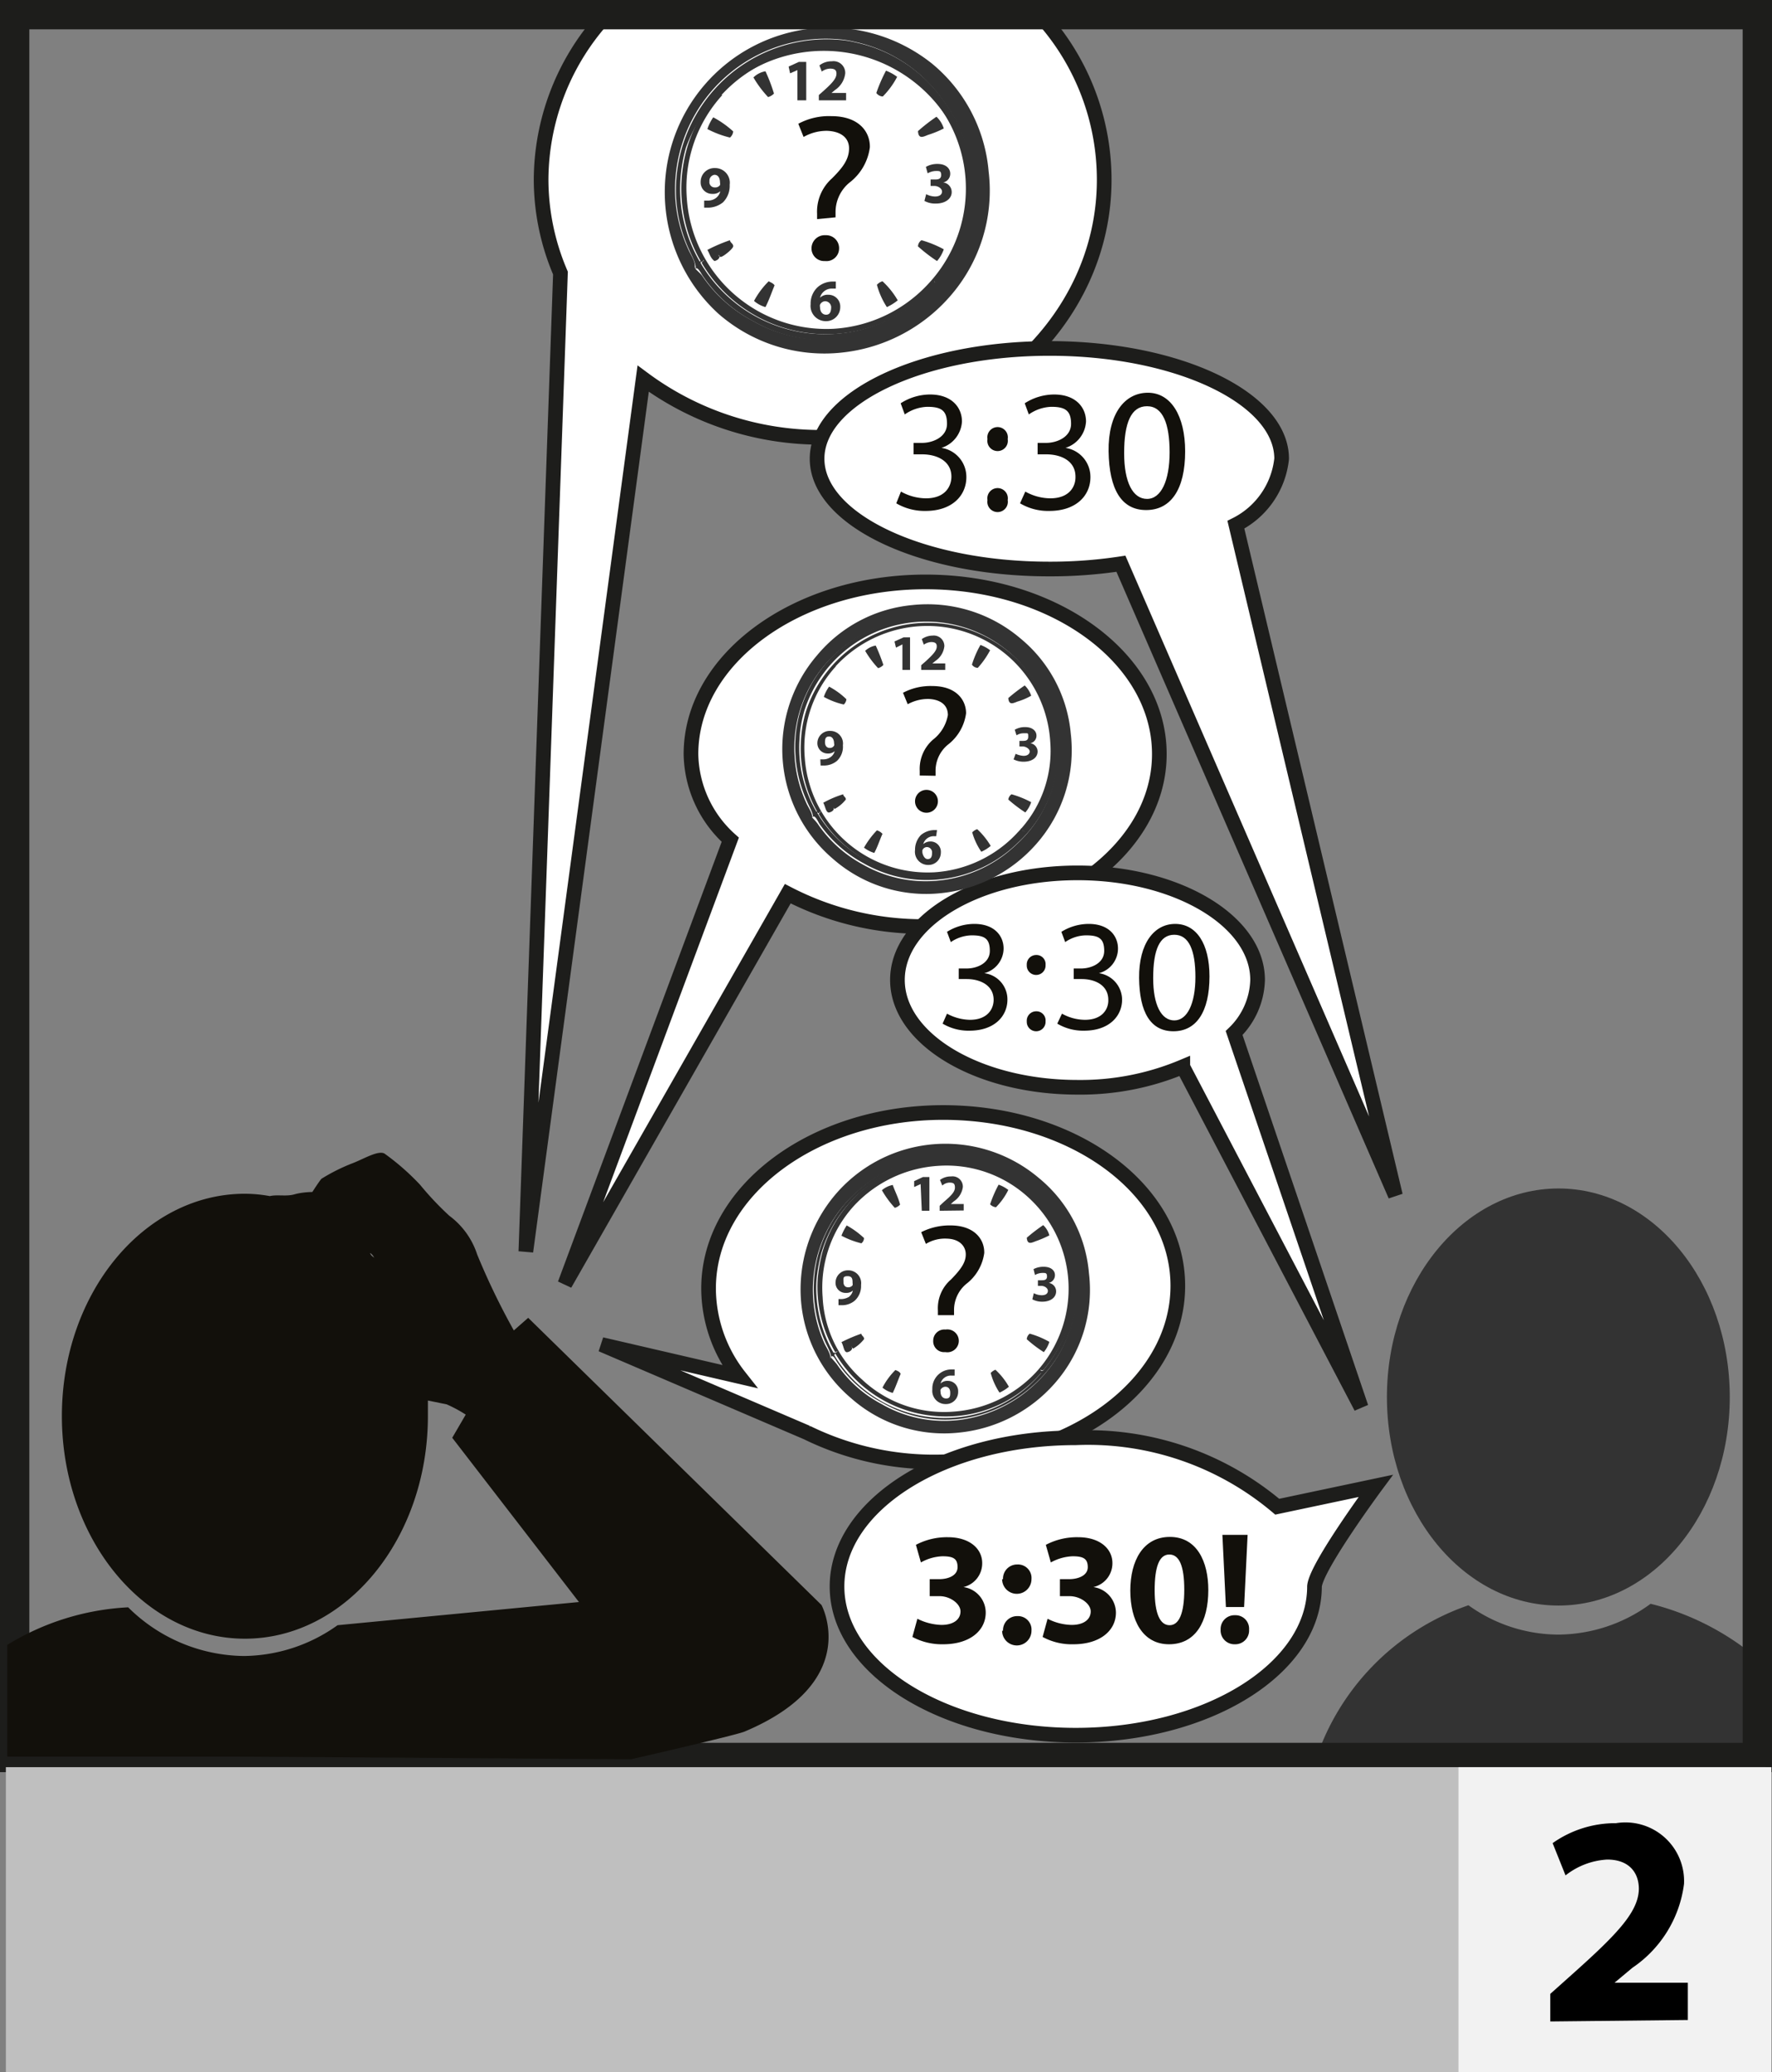 <svg id="Layer_1" data-name="Layer 1" xmlns="http://www.w3.org/2000/svg" viewBox="0 0 60.42 70.65"><rect x="0" y="0" width="60.42" height="70.65" fill="#808080" stroke="none"/><defs><style>.cls-1,.cls-4{fill:#333;}.cls-2{fill:#fff;stroke-width:0.5px;}.cls-2,.cls-5{stroke:#1d1d1b;}.cls-3{fill:#12100b;}.cls-4{fill-rule:evenodd;}.cls-5{fill:none;}.cls-6{fill:#bfbfbf;}.cls-7{fill:#f2f2f2;}</style></defs><path class="cls-1" d="M435.43,308.79c0,3.93,2.62,7.11,5.85,7.11s5.84-3.18,5.84-7.11-2.62-7.11-5.84-7.11-5.85,3.18-5.85,7.11" transform="translate(-388.14 -261.16)"/><path class="cls-1" d="M448,317.65a9,9,0,0,0-3.58-1.81,5.36,5.36,0,0,1-3.14,1.05,5.27,5.27,0,0,1-3.07-1,8.35,8.35,0,0,0-5.24,5.37h15Z" transform="translate(-388.14 -261.16)"/><path class="cls-2" d="M419.7,281c-4.41,0-8,2.63-8,5.87a4,4,0,0,0,1.34,2.92l-5.64,15.15L415,291.63a10,10,0,0,0,4.67,1.12c4.41,0,8-2.63,8-5.88S424.11,281,419.7,281Z" transform="translate(-388.14 -261.16)"/><path class="cls-2" d="M423.74,261.83H408.67a8.29,8.29,0,0,0-2.08,5.46,8.12,8.12,0,0,0,.66,3.18l-1.18,33.36,4-29.76a10.14,10.14,0,0,0,6.11,2c5.31,0,9.61-3.93,9.61-8.78A8.29,8.29,0,0,0,423.74,261.83Z" transform="translate(-388.14 -261.16)"/><path class="cls-2" d="M424.88,290.92c3.39,0,6.14,1.64,6.14,3.65a2.61,2.61,0,0,1-.8,1.81l4.33,12.76-6.08-11.61a9,9,0,0,1-3.59.7c-3.39,0-6.14-1.64-6.14-3.66S421.49,290.92,424.88,290.92Z" transform="translate(-388.14 -261.16)"/><path class="cls-3" d="M420.43,295.72a1.7,1.7,0,0,0,.78.21c.61,0,.81-.38.81-.68,0-.5-.46-.71-.92-.71h-.27v-.36h.27c.35,0,.79-.18.79-.6s-.18-.53-.62-.53a1.3,1.3,0,0,0-.71.23l-.13-.35a1.77,1.77,0,0,1,.93-.27c.7,0,1,.42,1,.84a.88.88,0,0,1-.66.84v0a.9.9,0,0,1,.79.9c0,.57-.45,1.06-1.29,1.06a1.72,1.72,0,0,1-.92-.24Z" transform="translate(-388.14 -261.16)"/><path class="cls-3" d="M423.15,294.06a.32.32,0,0,1,.32-.34.31.31,0,0,1,.32.34.32.32,0,0,1-.32.34A.32.32,0,0,1,423.15,294.06Zm0,1.92a.32.32,0,0,1,.32-.34.31.31,0,0,1,.32.34.32.32,0,0,1-.32.34A.32.32,0,0,1,423.15,296Z" transform="translate(-388.14 -261.16)"/><path class="cls-3" d="M424.35,295.72a1.63,1.63,0,0,0,.78.21c.61,0,.81-.38.8-.68,0-.5-.45-.71-.91-.71h-.27v-.36H425c.35,0,.79-.18.79-.6s-.18-.53-.62-.53a1.27,1.27,0,0,0-.71.23l-.13-.35a1.77,1.77,0,0,1,.93-.27c.7,0,1,.42,1,.84a.87.87,0,0,1-.65.84v0a.92.92,0,0,1,.79.9c0,.57-.45,1.06-1.29,1.06a1.72,1.72,0,0,1-.92-.24Z" transform="translate(-388.14 -261.16)"/><path class="cls-3" d="M429.38,294.45c0,1.21-.45,1.87-1.23,1.87s-1.16-.65-1.17-1.82.51-1.84,1.23-1.84S429.38,293.33,429.38,294.45Zm-1.92.06c0,.92.28,1.44.72,1.44s.72-.57.72-1.48-.22-1.44-.72-1.44S427.46,293.54,427.46,294.51Z" transform="translate(-388.14 -261.16)"/><path class="cls-2" d="M420.3,299.09c-4.41,0-8,2.67-8,6a4.88,4.88,0,0,0,1.05,3L408.65,307l7,3A9.83,9.83,0,0,0,420.3,311c4.4,0,8-2.68,8-6S424.7,299.09,420.3,299.09Z" transform="translate(-388.14 -261.16)"/><path class="cls-2" d="M435.72,301.92l-5.44-22.87a2.85,2.85,0,0,0,1.56-2.25c0-2.07-3.54-3.76-7.91-3.76S416,274.73,416,276.8s3.54,3.76,7.91,3.76a15.94,15.94,0,0,0,2.45-.18Z" transform="translate(-388.14 -261.16)"/><path class="cls-3" d="M418.86,277.92a1.77,1.77,0,0,0,.85.23c.66,0,.87-.41.87-.74,0-.53-.49-.76-1-.76h-.29v-.39h.29c.37,0,.85-.2.85-.65s-.19-.58-.67-.58a1.41,1.41,0,0,0-.77.26l-.14-.38a1.86,1.86,0,0,1,1-.3c.75,0,1.09.45,1.09.92a1,1,0,0,1-.7.9v0a1,1,0,0,1,.85,1c0,.62-.48,1.15-1.39,1.15a1.91,1.91,0,0,1-1-.26Z" transform="translate(-388.14 -261.16)"/><path class="cls-3" d="M421.81,276.13a.35.35,0,1,1,.69,0,.35.35,0,1,1-.69,0Zm0,2.08a.35.35,0,1,1,.69,0,.35.35,0,1,1-.69,0Z" transform="translate(-388.14 -261.16)"/><path class="cls-3" d="M423.1,277.92a1.77,1.77,0,0,0,.85.23c.66,0,.87-.41.86-.74,0-.53-.48-.76-1-.76h-.29v-.39h.29c.37,0,.85-.2.85-.65s-.2-.58-.67-.58a1.41,1.41,0,0,0-.77.26l-.14-.38a1.86,1.86,0,0,1,1-.3c.75,0,1.09.45,1.09.92a1,1,0,0,1-.7.9v0a1,1,0,0,1,.85,1c0,.62-.48,1.15-1.4,1.15a1.87,1.87,0,0,1-1-.26Z" transform="translate(-388.14 -261.16)"/><path class="cls-3" d="M428.55,276.55c0,1.3-.49,2-1.33,2s-1.26-.7-1.28-2,.56-2,1.34-2S428.55,275.33,428.55,276.55Zm-2.08.06c0,1,.3,1.56.78,1.56s.77-.62.77-1.59-.23-1.57-.77-1.57S426.47,275.57,426.47,276.61Z" transform="translate(-388.14 -261.16)"/><path class="cls-2" d="M435.05,311.82l-3.36.71a10,10,0,0,0-6.87-2.35c-4.5,0-8.14,2.27-8.14,5.07s3.64,5.07,8.14,5.07,8.14-2.27,8.14-5.07C433,314.59,435.05,311.82,435.05,311.82Z" transform="translate(-388.14 -261.16)"/><path class="cls-3" d="M419.42,316.35a1.94,1.94,0,0,0,.82.21c.43,0,.65-.2.65-.46s-.35-.52-.71-.52h-.34V315h.33c.28,0,.62-.11.62-.41s-.16-.37-.52-.37a1.62,1.62,0,0,0-.73.21l-.17-.6a2.26,2.26,0,0,1,1.09-.26c.75,0,1.17.4,1.17.88a.83.83,0,0,1-.64.82h0a.88.88,0,0,1,.76.87c0,.62-.55,1.08-1.45,1.08a2.13,2.13,0,0,1-1.05-.25Z" transform="translate(-388.14 -261.16)"/><path class="cls-3" d="M422.34,315a.48.48,0,0,1,.49-.5.46.46,0,0,1,.48.5.49.49,0,1,1-1,0Zm0,1.76a.48.48,0,0,1,.49-.5.46.46,0,0,1,.48.5.49.49,0,1,1-1,0Z" transform="translate(-388.14 -261.16)"/><path class="cls-3" d="M423.86,316.35a1.86,1.86,0,0,0,.82.21c.43,0,.65-.2.65-.46s-.35-.52-.72-.52h-.33V315h.32c.28,0,.63-.11.63-.41s-.17-.37-.52-.37a1.67,1.67,0,0,0-.74.21l-.17-.6a2.27,2.27,0,0,1,1.1-.26c.75,0,1.17.4,1.17.88a.83.83,0,0,1-.65.82h0a.89.89,0,0,1,.77.87c0,.62-.55,1.08-1.45,1.08a2.07,2.07,0,0,1-1.05-.25Z" transform="translate(-388.14 -261.16)"/><path class="cls-3" d="M429.34,315.37c0,1.09-.44,1.85-1.34,1.85s-1.32-.82-1.32-1.83.43-1.83,1.35-1.83S429.34,314.4,429.34,315.37Zm-1.83,0c0,.82.19,1.2.51,1.2s.5-.4.5-1.21-.17-1.2-.51-1.2S427.51,314.57,427.51,315.39Z" transform="translate(-388.14 -261.16)"/><path class="cls-3" d="M430.24,317.22a.47.47,0,0,1-.48-.5.47.47,0,0,1,.49-.49.46.46,0,0,1,.48.49.47.47,0,0,1-.48.5Zm-.3-1.27-.12-2.46h.86l-.12,2.46Z" transform="translate(-388.14 -261.16)"/><path class="cls-4" d="M414.24,263.59a5.7,5.7,0,0,1,.29.76.45.45,0,0,1-.2.12,3.65,3.65,0,0,1-.5-.67A.77.77,0,0,1,414.24,263.59Z" transform="translate(-388.14 -261.16)"/><path class="cls-4" d="M420.32,265.54a3.31,3.31,0,0,1-.54.22c-.17.07-.32.15-.34-.13a6.21,6.21,0,0,1,.63-.49A.91.91,0,0,1,420.32,265.54Z" transform="translate(-388.14 -261.16)"/><path class="cls-4" d="M413.14,265.64a.31.31,0,0,1-.11.21,3.33,3.33,0,0,1-.77-.29,1.5,1.5,0,0,1,.2-.4A3.33,3.33,0,0,1,413.14,265.64Z" transform="translate(-388.14 -261.16)"/><path class="cls-4" d="M420.32,269.66a1.2,1.2,0,0,1-.23.4,5.34,5.34,0,0,1-.65-.5.27.27,0,0,1,.12-.21A3.67,3.67,0,0,1,420.32,269.66Z" transform="translate(-388.14 -261.16)"/><path class="cls-4" d="M418.75,271.4a1.76,1.76,0,0,1-.37.23,2.63,2.63,0,0,1-.34-.76.41.41,0,0,1,.19-.12A2.75,2.75,0,0,1,418.75,271.4Z" transform="translate(-388.14 -261.16)"/><path class="cls-4" d="M411.86,270.27c0-.17-.15-.42-.22-.59a4.89,4.89,0,0,1-.45-1.86,5.14,5.14,0,0,1,5.59-5.3,3.32,3.32,0,0,1,.55.09,4.93,4.93,0,0,1,3,2,5.14,5.14,0,0,1,.95,3.92,5,5,0,0,1-1.52,2.8,5.11,5.11,0,0,1-2.92,1.39,4.85,4.85,0,0,1-3-.6,4.75,4.75,0,0,1-1.73-1.54c-.07-.1-.16-.3-.24-.27s-.07.06,0,0Zm8.21.5a5.37,5.37,0,0,0,.76-1.21,5.08,5.08,0,0,0,.4-1.59,5,5,0,0,0-9.7-1.78,5.27,5.27,0,0,0-.19,1.09,4.93,4.93,0,0,0,.66,2.8s.06-.05.1-.05-.07,0-.07.1a4.93,4.93,0,0,0,8,.69s-.1-.07-.07-.09S420,270.82,420.07,270.77Z" transform="translate(-388.14 -261.16)"/><path class="cls-4" d="M412.64,269.85c.08.07,0,.18-.14.21-.15-.12-.16-.25-.24-.38a5.4,5.4,0,0,1,.77-.33c0,.08.12.12.11.21s-.36.37-.43.36S412.64,269.85,412.64,269.85Z" transform="translate(-388.14 -261.16)"/><path class="cls-4" d="M414.55,270.89c-.1.24-.19.51-.31.74a1,1,0,0,1-.39-.21,2.79,2.79,0,0,1,.5-.67C414.42,270.79,414.51,270.82,414.55,270.89Z" transform="translate(-388.14 -261.16)"/><path class="cls-4" d="M420.51,271.29a5.68,5.68,0,0,1-3.66,1.89,5.49,5.49,0,0,1-4.21-1.32,5.61,5.61,0,0,1,7.28-8.53,5.35,5.35,0,0,1,1.93,3.68A5.47,5.47,0,0,1,420.51,271.29Zm-8.67-1c0,.06.05,0,0,0s.17.17.24.27a4.75,4.75,0,0,0,1.73,1.54,4.85,4.85,0,0,0,3,.6,5.11,5.11,0,0,0,2.92-1.39,5,5,0,0,0,1.52-2.8,5.14,5.14,0,0,0-.95-3.92,4.93,4.93,0,0,0-3-2,3.32,3.32,0,0,0-.55-.09,5.14,5.14,0,0,0-5.59,5.3,4.89,4.89,0,0,0,.45,1.86c.07.17.25.42.22.59Z" transform="translate(-388.14 -261.16)"/><path class="cls-4" d="M420,270.73s0,.07.07.09a4.93,4.93,0,0,1-8-.69c0-.06.06-.06.07-.1s-.06.09-.1.05a4.93,4.93,0,0,1-.66-2.8,5.27,5.27,0,0,1,.19-1.09,4.92,4.92,0,0,1,1.61-2.41,4.84,4.84,0,0,1,3.36-1.12,5,5,0,0,1,4.73,5.31,5.08,5.08,0,0,1-.4,1.59,5.37,5.37,0,0,1-.76,1.21C420,270.82,420,270.82,420,270.73Zm-7.23-6.33a4.69,4.69,0,0,0-1.21,3.54,4.77,4.77,0,0,0,5,4.43,4.79,4.79,0,0,0,3.23-1.53,4.76,4.76,0,0,0-3.81-8A4.85,4.85,0,0,0,412.74,264.4Z" transform="translate(-388.14 -261.16)"/><path class="cls-4" d="M418.73,263.78a2.75,2.75,0,0,1-.49.67.29.29,0,0,1-.22-.12,5.27,5.27,0,0,1,.33-.76A1.55,1.55,0,0,1,418.73,263.78Z" transform="translate(-388.14 -261.16)"/><path class="cls-1" d="M415.33,263.55h0l-.25.11-.05-.23.35-.16h.25v1.31h-.3Z" transform="translate(-388.14 -261.16)"/><path class="cls-1" d="M416.06,264.58v-.18l.17-.15c.29-.26.42-.41.43-.56s-.07-.19-.22-.19a.5.5,0,0,0-.28.1l-.08-.21a.66.66,0,0,1,.42-.14.4.4,0,0,1,.46.41.79.79,0,0,1-.35.57l-.12.1h.5v.25Z" transform="translate(-388.14 -261.16)"/><path class="cls-1" d="M419.72,267.78a.68.68,0,0,0,.3.08c.16,0,.24-.07.24-.17s-.13-.19-.26-.19h-.13v-.22H420c.1,0,.23,0,.23-.15s-.06-.14-.19-.14a.58.58,0,0,0-.27.08l-.06-.22a.77.77,0,0,1,.4-.1c.28,0,.43.15.43.33a.3.3,0,0,1-.24.3h0a.33.33,0,0,1,.29.33c0,.22-.21.39-.54.39a.77.77,0,0,1-.39-.09Z" transform="translate(-388.14 -261.16)"/><path class="cls-1" d="M416.64,271h-.12a.41.41,0,0,0-.42.31h0a.37.37,0,0,1,.28-.1.4.4,0,0,1,.41.42.48.48,0,0,1-.49.48.52.52,0,0,1-.52-.58.76.76,0,0,1,.24-.58.77.77,0,0,1,.5-.19h.12Zm-.16.66a.21.21,0,0,0-.2-.23.2.2,0,0,0-.18.12.17.17,0,0,0,0,.08c0,.14.07.26.21.26S416.48,271.76,416.48,271.63Z" transform="translate(-388.14 -261.16)"/><path class="cls-1" d="M412.15,268h.13a.47.47,0,0,0,.26-.08.4.4,0,0,0,.16-.24h0a.37.37,0,0,1-.27.09.39.39,0,0,1-.4-.41.47.47,0,0,1,.49-.47.5.5,0,0,1,.5.57.79.79,0,0,1-.23.6.82.82,0,0,1-.5.18h-.14Zm.18-.66a.18.18,0,0,0,.19.21.19.19,0,0,0,.17-.08.17.17,0,0,0,0-.08c0-.14-.05-.27-.19-.27A.2.2,0,0,0,412.33,267.34Z" transform="translate(-388.14 -261.16)"/><path class="cls-3" d="M416,268.63v-.18a1.52,1.52,0,0,1,.51-1.21c.37-.37.57-.64.58-1s-.25-.6-.75-.62a1.59,1.59,0,0,0-.8.21l-.18-.45a2.2,2.2,0,0,1,1.13-.26c.92,0,1.32.52,1.31,1.06a1.81,1.81,0,0,1-.7,1.21,1.3,1.3,0,0,0-.47,1v.18Zm.26,1.43a.43.43,0,0,1-.45-.44.45.45,0,0,1,.48-.44.44.44,0,0,1,.46.46.43.43,0,0,1-.48.42Z" transform="translate(-388.14 -261.16)"/><path class="cls-4" d="M418,283.17a6.47,6.47,0,0,1,.26.66.37.37,0,0,1-.18.11,3.24,3.24,0,0,1-.44-.59A.68.68,0,0,1,418,283.17Z" transform="translate(-388.14 -261.16)"/><path class="cls-4" d="M423.3,284.88a2.13,2.13,0,0,1-.47.2c-.15.06-.29.13-.31-.12a5.93,5.93,0,0,1,.56-.43A.84.84,0,0,1,423.3,284.88Z" transform="translate(-388.14 -261.16)"/><path class="cls-4" d="M417,285a.28.28,0,0,1-.09.18,2.6,2.6,0,0,1-.68-.26,1.28,1.28,0,0,1,.18-.35A2.56,2.56,0,0,1,417,285Z" transform="translate(-388.14 -261.16)"/><path class="cls-4" d="M423.3,288.51a1,1,0,0,1-.2.35,4.92,4.92,0,0,1-.58-.44.26.26,0,0,1,.11-.18A3.35,3.35,0,0,1,423.3,288.51Z" transform="translate(-388.14 -261.16)"/><path class="cls-4" d="M421.92,290a1.32,1.32,0,0,1-.32.2,2.23,2.23,0,0,1-.31-.66.39.39,0,0,1,.17-.11A2.56,2.56,0,0,1,421.92,290Z" transform="translate(-388.14 -261.16)"/><path class="cls-4" d="M415.86,289c0-.14-.14-.36-.2-.51a4.44,4.44,0,0,1-.4-1.64,4.37,4.37,0,0,1,1.72-3.71,4.45,4.45,0,0,1,3.2-.95,3.85,3.85,0,0,1,.49.07,4.28,4.28,0,0,1,2.67,1.73,4.49,4.49,0,0,1,.84,3.45,4.31,4.31,0,0,1-1.34,2.46,4.45,4.45,0,0,1-2.56,1.23,4.32,4.32,0,0,1-2.68-.53,4.38,4.38,0,0,1-1.52-1.35c-.06-.1-.13-.27-.21-.25s-.06.06,0,0Zm7.22.44a5,5,0,0,0,.67-1.06,4.36,4.36,0,1,0-8.18-3,4.09,4.09,0,0,0-.17,1,4.34,4.34,0,0,0,.58,2.46s0,0,.09-.05-.06,0-.06.09a4.32,4.32,0,0,0,7,.61s-.09-.06-.06-.08S423.05,289.53,423.08,289.48Z" transform="translate(-388.14 -261.16)"/><path class="cls-4" d="M416.54,288.68c.07.06,0,.15-.12.18s-.14-.22-.21-.33a3.48,3.48,0,0,1,.68-.29c0,.07.1.1.09.18a1.22,1.22,0,0,1-.38.32S416.54,288.68,416.54,288.68Z" transform="translate(-388.14 -261.16)"/><path class="cls-4" d="M418.23,289.59c-.1.22-.17.45-.28.65a1.06,1.06,0,0,1-.35-.18,2.93,2.93,0,0,1,.44-.59A.41.41,0,0,1,418.23,289.59Z" transform="translate(-388.14 -261.16)"/><path class="cls-4" d="M423.47,289.94a5,5,0,0,1-3.23,1.67,4.81,4.81,0,0,1-3.7-1.17,4.91,4.91,0,0,1-.53-6.95,4.81,4.81,0,0,1,3.23-1.7,4.89,4.89,0,0,1,3.71,1.15,4.75,4.75,0,0,1,1.7,3.23A4.83,4.83,0,0,1,423.47,289.94Zm-7.63-.9c0,.06,0,0,0,0s.15.15.21.25a4.38,4.38,0,0,0,1.52,1.35,4.32,4.32,0,0,0,2.68.53,4.45,4.45,0,0,0,2.56-1.23,4.31,4.31,0,0,0,1.34-2.46,4.49,4.49,0,0,0-.84-3.45,4.28,4.28,0,0,0-2.67-1.73,3.85,3.85,0,0,0-.49-.07,4.45,4.45,0,0,0-3.2.95,4.37,4.37,0,0,0-1.72,3.71,4.44,4.44,0,0,0,.4,1.64c.06.15.23.37.2.51Z" transform="translate(-388.14 -261.16)"/><path class="cls-4" d="M423,289.45s0,.07.06.08a4.32,4.32,0,0,1-7-.61c0-.05.05-.05.06-.09s-.05.08-.09.05a4.34,4.34,0,0,1-.58-2.46,4.09,4.09,0,0,1,.17-1,4.36,4.36,0,1,1,8.18,3,5,5,0,0,1-.67,1.06S423.05,289.53,423,289.45Zm-6.36-5.57a4.11,4.11,0,0,0-1.06,3.11A4.2,4.2,0,0,0,420,290.9a4.22,4.22,0,0,0,2.84-1.36,4,4,0,0,0,1.11-3.09,4.2,4.2,0,0,0-4.46-3.94A4.25,4.25,0,0,0,416.63,283.88Z" transform="translate(-388.14 -261.16)"/><path class="cls-4" d="M421.9,283.33a2.92,2.92,0,0,1-.42.6.25.25,0,0,1-.2-.11,3.39,3.39,0,0,1,.29-.67A1.16,1.16,0,0,1,421.9,283.33Z" transform="translate(-388.14 -261.16)"/><path class="cls-1" d="M418.91,283.13h0l-.22.11-.05-.21.31-.14h.22V284h-.26Z" transform="translate(-388.14 -261.16)"/><path class="cls-1" d="M419.55,284v-.16l.15-.13c.25-.23.37-.36.38-.49s-.06-.17-.19-.17a.47.47,0,0,0-.25.09l-.07-.19a.65.65,0,0,1,.37-.12.36.36,0,0,1,.4.36.69.69,0,0,1-.3.5l-.11.09h.44V284Z" transform="translate(-388.14 -261.16)"/><path class="cls-1" d="M422.77,286.86a.74.74,0,0,0,.27.07c.14,0,.21-.07.21-.15s-.12-.17-.24-.17h-.11v-.19H423c.09,0,.2,0,.2-.14s0-.12-.17-.12a.45.45,0,0,0-.23.07l-.06-.19a.68.68,0,0,1,.36-.09c.24,0,.38.13.38.29a.26.26,0,0,1-.21.26h0a.29.29,0,0,1,.25.28c0,.2-.18.35-.48.35a.74.74,0,0,1-.34-.08Z" transform="translate(-388.14 -261.16)"/><path class="cls-1" d="M420.06,289.67H420a.37.37,0,0,0-.38.27h0a.37.37,0,0,1,.24-.09.35.35,0,0,1,.36.38.42.42,0,0,1-.42.42.45.45,0,0,1-.46-.51.72.72,0,0,1,.2-.51.75.75,0,0,1,.45-.17h.1Zm-.14.57a.18.18,0,0,0-.17-.2.17.17,0,0,0-.16.11s0,0,0,.06.06.24.18.24S419.92,290.36,419.92,290.24Z" transform="translate(-388.14 -261.16)"/><path class="cls-1" d="M416.11,287.05h.11a.42.42,0,0,0,.23-.07.35.35,0,0,0,.15-.21h0a.32.32,0,0,1-.23.08.35.35,0,0,1-.36-.36.42.42,0,0,1,.44-.41.43.43,0,0,1,.43.49.66.66,0,0,1-.2.53.69.69,0,0,1-.44.16h-.12Zm.16-.58c0,.1.05.19.16.19a.16.16,0,0,0,.15-.08.1.1,0,0,0,0-.07c0-.12-.05-.24-.17-.24S416.27,286.35,416.27,286.47Z" transform="translate(-388.14 -261.16)"/><path class="cls-3" d="M419.5,287.6v-.16a1.32,1.32,0,0,1,.45-1.06,1.36,1.36,0,0,0,.51-.84c0-.32-.22-.53-.66-.55a1.46,1.46,0,0,0-.71.18l-.16-.39a2,2,0,0,1,1-.23c.8,0,1.15.46,1.15.93a1.62,1.62,0,0,1-.62,1.07,1.15,1.15,0,0,0-.42.91v.15Zm.23,1.27a.39.39,0,1,1,0-.78.39.39,0,1,1,0,.78Z" transform="translate(-388.14 -261.16)"/><path class="cls-4" d="M418.58,301.56c.08.23.19.43.25.67a.37.37,0,0,1-.18.11,3.31,3.31,0,0,1-.44-.6A.8.8,0,0,1,418.58,301.56Z" transform="translate(-388.14 -261.16)"/><path class="cls-4" d="M423.92,303.28a3.88,3.88,0,0,1-.47.2c-.15.06-.28.12-.3-.12a5.93,5.93,0,0,1,.56-.43A.73.73,0,0,1,423.92,303.28Z" transform="translate(-388.14 -261.16)"/><path class="cls-4" d="M417.6,303.37a.23.23,0,0,1-.09.18,2.91,2.91,0,0,1-.68-.26,1.92,1.92,0,0,1,.18-.35A2.89,2.89,0,0,1,417.6,303.37Z" transform="translate(-388.14 -261.16)"/><path class="cls-4" d="M423.92,306.91a1,1,0,0,1-.19.35,4.41,4.41,0,0,1-.58-.44.26.26,0,0,1,.1-.19A2.93,2.93,0,0,1,423.92,306.91Z" transform="translate(-388.14 -261.16)"/><path class="cls-4" d="M422.54,308.44a1.32,1.32,0,0,1-.32.2,2.28,2.28,0,0,1-.3-.67.46.46,0,0,1,.16-.11A2.35,2.35,0,0,1,422.54,308.44Z" transform="translate(-388.14 -261.16)"/><path class="cls-4" d="M416.48,307.44c0-.14-.13-.37-.2-.52a4.45,4.45,0,0,1,1.32-5.34,4.45,4.45,0,0,1,3.21-1,3.85,3.85,0,0,1,.49.08,4.31,4.31,0,0,1,2.67,1.73,4.53,4.53,0,0,1,.83,3.45,4.39,4.39,0,0,1-1.33,2.46,4.58,4.58,0,0,1-2.57,1.23,4.27,4.27,0,0,1-2.67-.54,4.21,4.21,0,0,1-1.52-1.35c-.07-.09-.14-.27-.21-.24s-.06.06,0,0Zm7.23.44a5,5,0,0,0,.67-1.06,4.56,4.56,0,0,0,.35-1.4,4.37,4.37,0,0,0-4.17-4.68,4.29,4.29,0,0,0-3,1,4.36,4.36,0,0,0-1.41,2.13,5.36,5.36,0,0,0-.17.95,4.4,4.4,0,0,0,.58,2.46s0,0,.09,0-.06,0-.06.09a4.38,4.38,0,0,0,4.38,2.09,4.28,4.28,0,0,0,2.67-1.49s-.09-.05-.06-.07S423.68,307.92,423.71,307.88Z" transform="translate(-388.14 -261.16)"/><path class="cls-4" d="M417.17,307.07c.06.06,0,.16-.13.19s-.13-.22-.21-.34a5.35,5.35,0,0,1,.68-.29c0,.07.11.11.09.19a1.3,1.3,0,0,1-.37.32S417.16,307.08,417.17,307.07Z" transform="translate(-388.14 -261.16)"/><path class="cls-4" d="M418.85,308c-.09.21-.17.45-.27.65a.89.89,0,0,1-.35-.18,2.38,2.38,0,0,1,.44-.6C418.74,307.9,418.81,307.92,418.85,308Z" transform="translate(-388.14 -261.16)"/><path class="cls-4" d="M424.09,308.34a5,5,0,0,1-3.22,1.66,4.79,4.79,0,0,1-3.7-1.16,4.87,4.87,0,0,1-1.71-3.24,5,5,0,0,1,1.17-3.72,4.93,4.93,0,0,1,6.94-.55,4.7,4.7,0,0,1,1.7,3.24A4.82,4.82,0,0,1,424.09,308.34Zm-7.62-.9c0,.06,0,0,0,0s.14.15.21.24a4.21,4.21,0,0,0,1.52,1.35,4.27,4.27,0,0,0,2.67.54,4.58,4.58,0,0,0,2.57-1.23,4.39,4.39,0,0,0,1.33-2.46,4.53,4.53,0,0,0-.83-3.45,4.31,4.31,0,0,0-2.67-1.73,3.85,3.85,0,0,0-.49-.08,4.45,4.45,0,0,0-3.21,1,4.45,4.45,0,0,0-1.32,5.34c.07.15.23.38.2.52Z" transform="translate(-388.14 -261.16)"/><path class="cls-4" d="M423.62,307.85s0,.06.06.07a4.28,4.28,0,0,1-2.67,1.49,4.38,4.38,0,0,1-4.38-2.09c0-.06.05-.05.06-.09s-.05.08-.09,0a4.4,4.4,0,0,1-.58-2.46,5.36,5.36,0,0,1,.17-.95,4.36,4.36,0,0,1,1.41-2.13,4.29,4.29,0,0,1,3-1,4.37,4.37,0,0,1,4.17,4.68,4.56,4.56,0,0,1-.35,1.4,5,5,0,0,1-.67,1.06S423.68,307.93,423.62,307.85Zm-6.37-5.57a4.14,4.14,0,0,0-1.06,3.11,4,4,0,0,0,1.35,2.81,4.07,4.07,0,0,0,3.09,1.09,4.26,4.26,0,0,0,2.84-1.35,4.21,4.21,0,0,0-.25-5.94,4.13,4.13,0,0,0-3.11-1.09A4.28,4.28,0,0,0,417.25,302.28Z" transform="translate(-388.14 -261.16)"/><path class="cls-4" d="M422.52,301.73a2.26,2.26,0,0,1-.42.59.32.32,0,0,1-.2-.1,4.1,4.1,0,0,1,.29-.67A1.16,1.16,0,0,1,422.52,301.73Z" transform="translate(-388.14 -261.16)"/><path class="cls-1" d="M419.53,301.53h0l-.22.1,0-.2.3-.14h.22v1.15h-.26Z" transform="translate(-388.14 -261.16)"/><path class="cls-1" d="M420.18,302.44v-.17l.14-.13c.26-.22.38-.35.38-.49s-.05-.17-.19-.17a.38.38,0,0,0-.24.1l-.08-.19a.61.61,0,0,1,.38-.12.35.35,0,0,1,.4.36.69.69,0,0,1-.31.49l-.1.09H421v.22Z" transform="translate(-388.14 -261.16)"/><path class="cls-1" d="M423.39,305.25a.59.59,0,0,0,.27.07c.14,0,.21-.06.21-.15s-.11-.17-.23-.17h-.11v-.19h.11c.09,0,.2,0,.2-.13s-.06-.12-.17-.12a.52.52,0,0,0-.24.07l-.05-.2a.72.72,0,0,1,.35-.08c.25,0,.38.13.38.28a.27.27,0,0,1-.21.27h0a.29.29,0,0,1,.25.29c0,.2-.18.35-.47.35a.71.71,0,0,1-.34-.08Z" transform="translate(-388.14 -261.16)"/><path class="cls-1" d="M420.69,308.06h-.11a.36.36,0,0,0-.37.27h0a.33.33,0,0,1,.25-.09.35.35,0,0,1,.35.37.41.41,0,0,1-.42.42.45.45,0,0,1-.46-.5.65.65,0,0,1,.65-.68h.11Zm-.15.58c0-.11-.05-.2-.17-.2a.2.2,0,0,0-.16.1.15.15,0,0,0,0,.07c0,.12.06.23.19.23S420.54,308.76,420.54,308.64Z" transform="translate(-388.14 -261.16)"/><path class="cls-1" d="M416.73,305.45h.12a.56.56,0,0,0,.23-.07.37.37,0,0,0,.14-.22h0a.32.32,0,0,1-.23.08.34.34,0,0,1-.36-.36.42.42,0,0,1,.43-.41.44.44,0,0,1,.44.5.68.68,0,0,1-.21.53.67.67,0,0,1-.44.16h-.12Zm.17-.58c0,.1.05.18.16.18a.18.18,0,0,0,.15-.07.15.15,0,0,0,0-.07c0-.12,0-.24-.17-.24S416.9,304.75,416.9,304.87Z" transform="translate(-388.14 -261.16)"/><path class="cls-3" d="M420.12,306v-.16a1.29,1.29,0,0,1,.45-1.06c.32-.33.5-.57.5-.85s-.21-.53-.65-.54a1.25,1.25,0,0,0-.71.18l-.16-.4a2.14,2.14,0,0,1,1-.23c.8,0,1.16.46,1.15.94a1.6,1.6,0,0,1-.62,1.06,1.16,1.16,0,0,0-.41.91V306Zm.23,1.26a.37.37,0,0,1-.39-.39.38.38,0,0,1,.42-.38.39.39,0,1,1,0,.77Z" transform="translate(-388.14 -261.16)"/><rect class="cls-5" x="0.5" y="0.5" width="59.42" height="59.42"/><path class="cls-3" d="M416.15,315.88l-10-9.79-.49.43a23.94,23.94,0,0,1-1.25-2.59,2.67,2.67,0,0,0-.95-1.32,10.45,10.45,0,0,1-1-1.06,8.28,8.28,0,0,0-1.21-1.06c-.22-.12-.72.19-1.09.33a6.36,6.36,0,0,0-1.06.53c-.08.09-.31.45-.31.45s-.33,0-.61.08-.57,0-.84.06a4.8,4.8,0,0,0-.85-.08c-3.44,0-6.24,3.39-6.24,7.58s2.8,7.59,6.24,7.59,6.24-3.4,6.24-7.59c0-.18,0-.36,0-.53l.64.13a4.64,4.64,0,0,1,.65.35l-.46.79,4.32,5.6-8.23.79a5.57,5.57,0,0,1-3.2,1.05,5.68,5.68,0,0,1-3.94-1.66,8.71,8.71,0,0,0-4.12,1.28v3.81l7.81,0,13.46.09s3.5-.8,3.86-.94C417.57,318.5,416.15,315.88,416.15,315.88Zm-15.39-12h0a.35.35,0,0,1,.14.17C400.87,304,400.81,304,400.76,303.89Z" transform="translate(-388.14 -261.16)"/><rect class="cls-6" x="0.2" y="60.25" width="60.01" height="10.4"/><rect class="cls-7" x="49.73" y="60.25" width="10.67" height="10.4"/><path d="M441,330.08v-.94l.85-.76c1.45-1.3,2.16-2.05,2.17-2.82,0-.54-.32-1-1.08-1a2.52,2.52,0,0,0-1.42.54l-.44-1.1a3.7,3.7,0,0,1,2.16-.68,2,2,0,0,1,2.32,2.07,4.07,4.07,0,0,1-1.76,2.86l-.61.51v0h2.5v1.27Z" transform="translate(-388.14 -261.16)"/></svg>